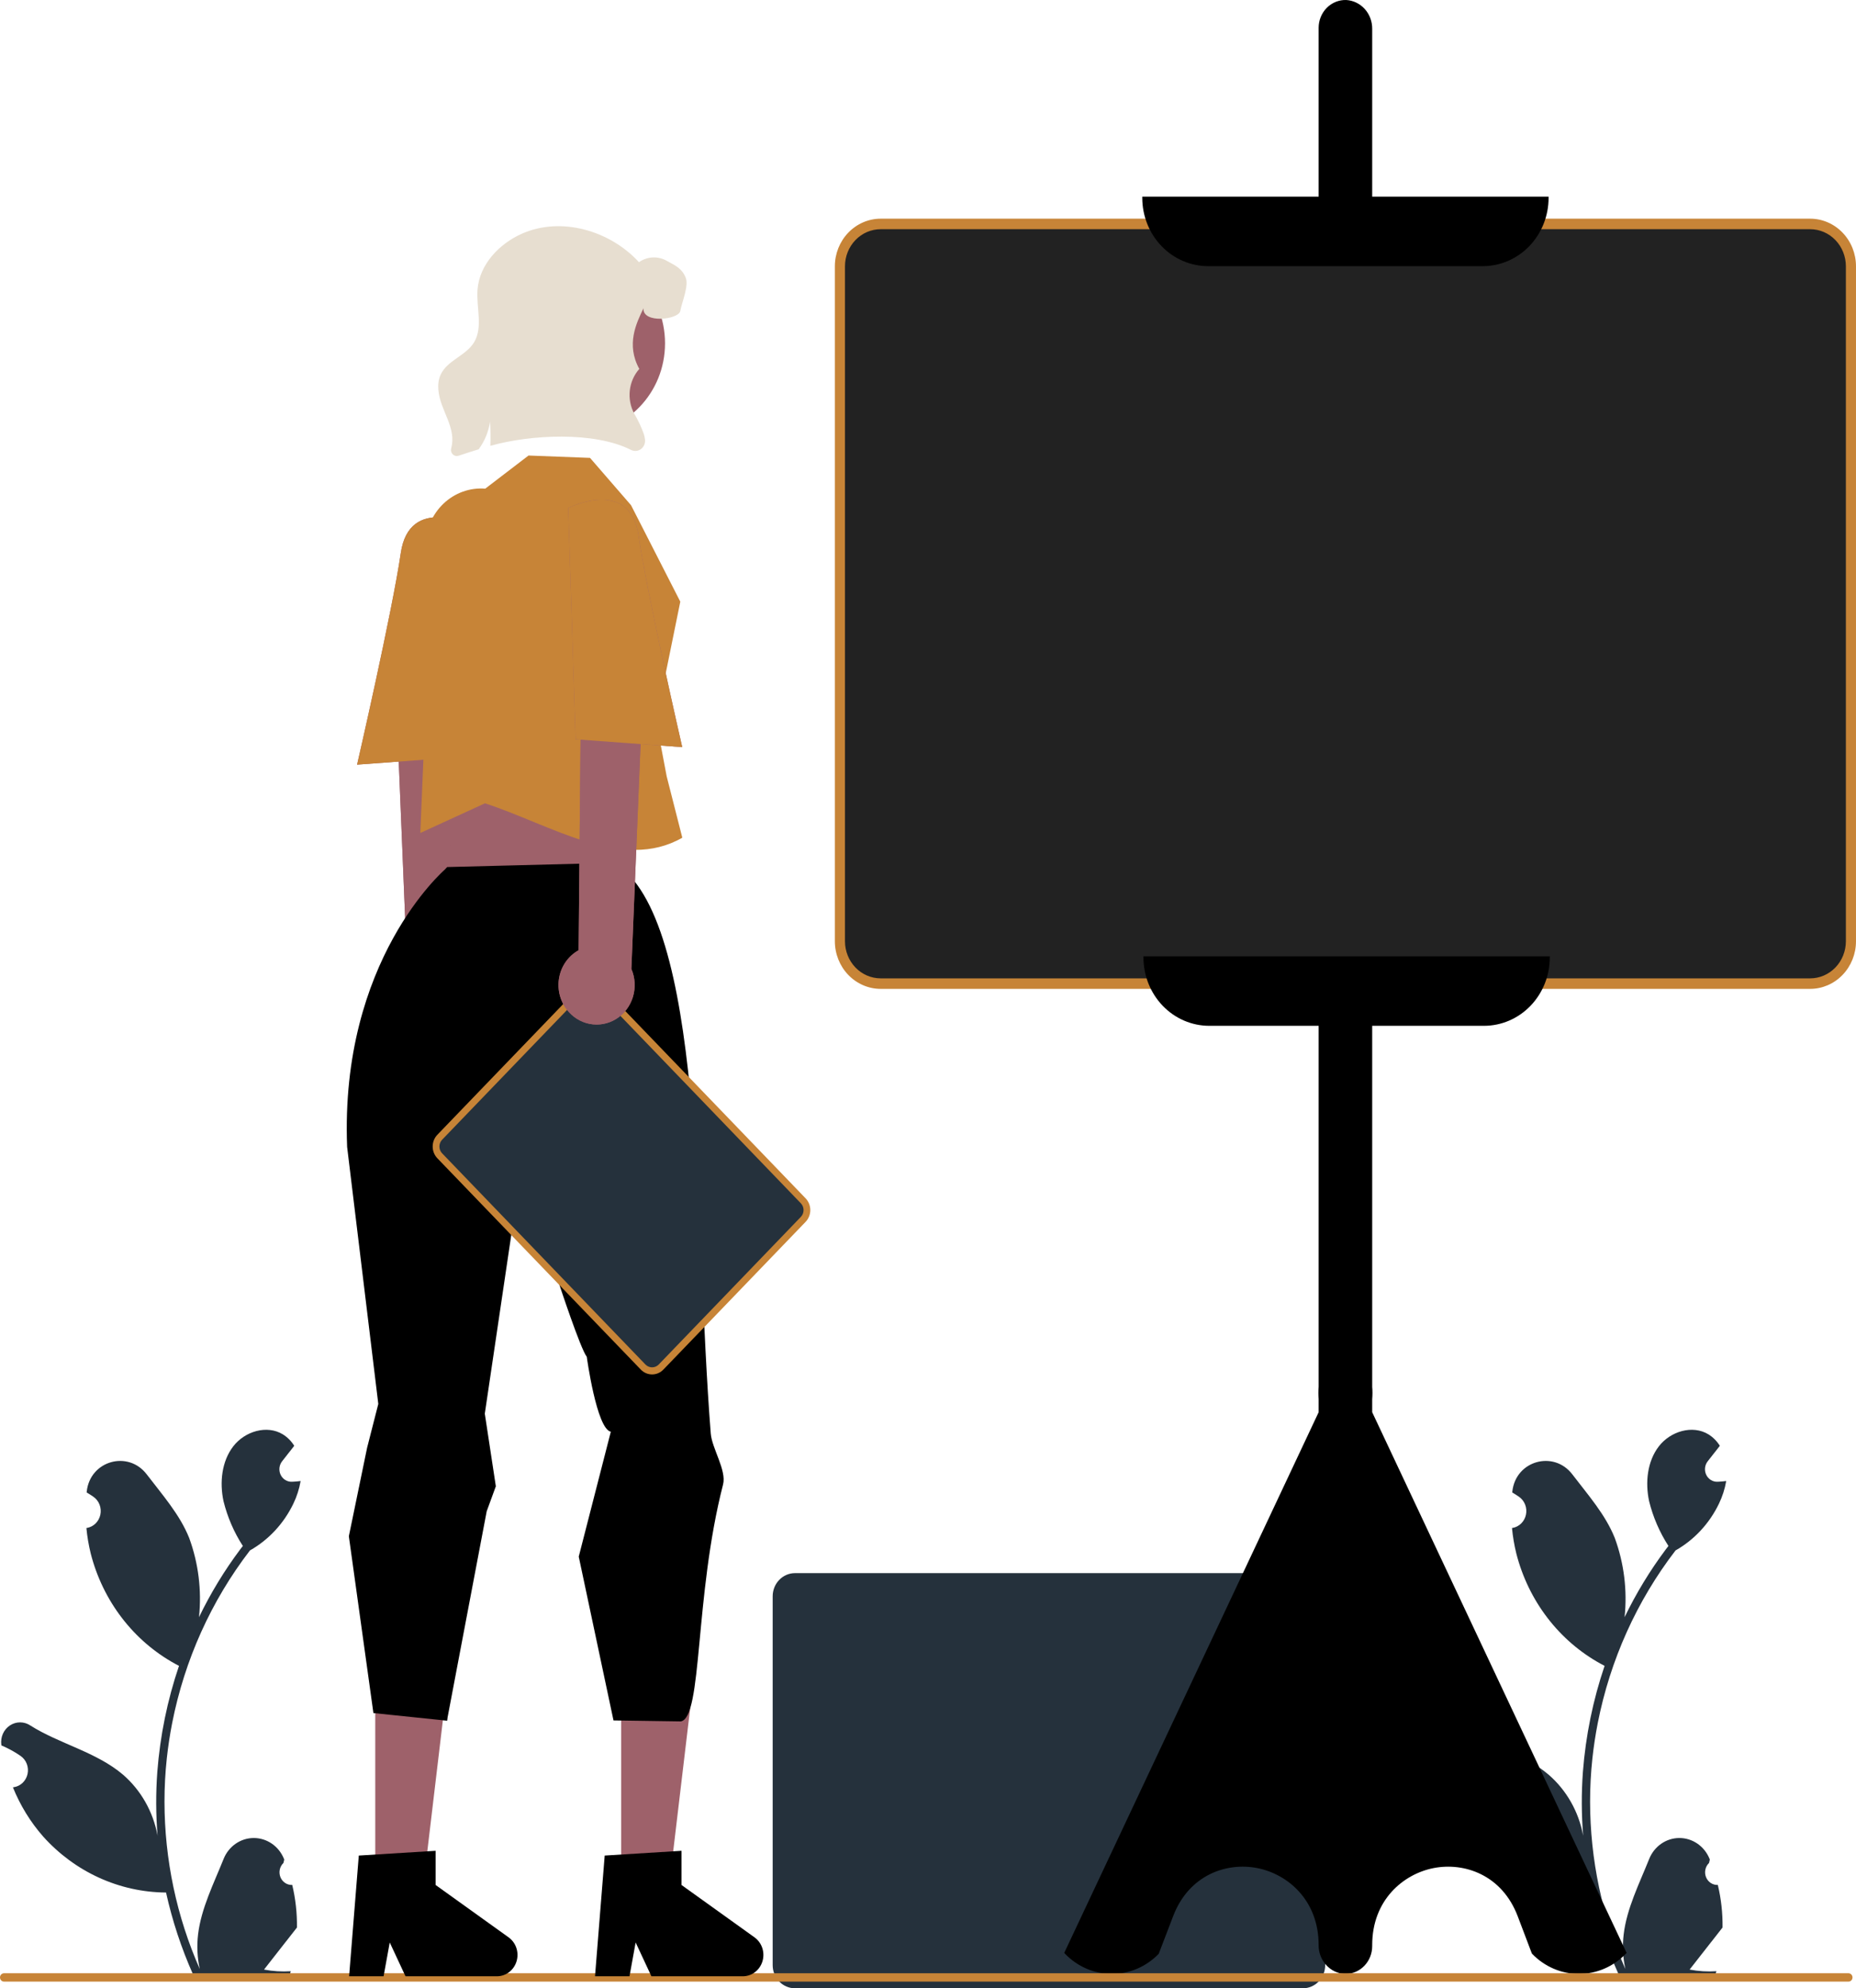 <svg width="606" height="649" viewBox="0 0 606 649" fill="none" xmlns="http://www.w3.org/2000/svg">
<g clip-path="url(#clip0_562_3421)">
<path d="M425.415 649H259.557C257.629 648.998 255.781 648.202 254.418 646.786C253.054 645.37 252.287 643.451 252.285 641.449V521.038C252.287 519.036 253.054 517.117 254.418 515.701C255.781 514.286 257.629 513.49 259.557 513.487H425.415C427.343 513.49 429.191 514.286 430.555 515.702C431.918 517.117 432.685 519.037 432.687 521.038V641.449C432.685 643.451 431.918 645.37 430.554 646.786C429.191 648.201 427.343 648.998 425.415 649Z" fill="#25313C"/>
<path d="M154.372 335.118C155.484 333.64 156.27 331.928 156.676 330.1C157.081 328.273 157.096 326.375 156.719 324.541C156.341 322.707 155.582 320.981 154.493 319.485C153.404 317.989 152.012 316.759 150.416 315.882L149.371 200.69L128.637 210.57L133.197 321.978C131.956 324.86 131.776 328.115 132.691 331.126C133.606 334.137 135.553 336.694 138.164 338.314C140.774 339.934 143.865 340.503 146.852 339.914C149.84 339.325 152.515 337.619 154.372 335.118Z" fill="#9E616A"/>
<path d="M153.815 171.526C153.815 171.526 133.646 161.366 130.856 180.534C128.067 199.701 116.594 249.587 116.594 249.587L151.41 247.03L153.815 171.526Z" fill="#9E616A"/>
<path d="M154.372 335.118C155.484 333.64 156.27 331.928 156.676 330.1C157.081 328.273 157.096 326.375 156.719 324.541C156.341 322.707 155.582 320.981 154.493 319.485C153.404 317.989 152.012 316.759 150.416 315.882L149.371 200.69L128.637 210.57L133.197 321.978C131.956 324.86 131.776 328.115 132.691 331.126C133.606 334.137 135.553 336.694 138.164 338.314C140.774 339.934 143.865 340.503 146.852 339.914C149.84 339.325 152.515 337.619 154.372 335.118Z" fill="#9E616A"/>
<path d="M153.815 171.526C153.815 171.526 133.646 161.366 130.856 180.534C128.067 199.701 116.594 249.587 116.594 249.587L151.41 247.03L153.815 171.526Z" fill="#C78437"/>
<path d="M95.416 615.262C94.602 615.3 93.796 615.078 93.107 614.626C92.418 614.173 91.88 613.511 91.566 612.73C91.251 611.949 91.175 611.087 91.349 610.259C91.522 609.432 91.936 608.68 92.535 608.106C92.635 607.692 92.707 607.395 92.807 606.981C92.772 606.891 92.735 606.801 92.699 606.711C91.879 604.699 90.504 602.983 88.748 601.78C86.991 600.576 84.931 599.938 82.827 599.947C80.723 599.955 78.668 600.608 76.92 601.825C75.172 603.042 73.81 604.769 73.004 606.787C69.782 614.843 65.681 622.913 64.671 631.431C64.227 635.196 64.414 639.013 65.226 642.712C57.66 625.574 53.731 606.948 53.706 588.095C53.704 583.364 53.957 578.637 54.464 573.935C54.883 570.081 55.464 566.254 56.207 562.455C60.262 541.84 68.969 522.518 81.612 506.076C87.731 502.609 92.68 497.277 95.791 490.8C96.918 488.472 97.715 485.986 98.156 483.421C97.466 483.515 96.764 483.573 96.074 483.62C95.859 483.632 95.632 483.644 95.417 483.656L95.336 483.659C94.578 483.695 93.825 483.502 93.17 483.103C92.514 482.705 91.984 482.118 91.642 481.414C91.3 480.71 91.162 479.918 91.243 479.134C91.325 478.35 91.623 477.607 92.101 476.995C92.399 476.614 92.697 476.234 92.996 475.853C93.448 475.266 93.912 474.69 94.365 474.102C94.417 474.047 94.466 473.988 94.512 473.926C95.033 473.256 95.553 472.598 96.074 471.928C95.124 470.397 93.846 469.114 92.339 468.18C87.123 465.007 79.925 467.205 76.157 472.105C72.378 477.005 71.665 483.879 72.977 490.001C74.268 495.21 76.403 500.153 79.292 504.619C79.009 504.995 78.715 505.359 78.432 505.735C73.26 512.64 68.753 520.055 64.974 527.873C65.893 519.115 64.796 510.254 61.774 502.022C58.711 494.349 52.97 487.887 47.915 481.254C41.842 473.287 29.39 476.764 28.32 486.864C28.309 486.962 28.299 487.06 28.29 487.157C29.04 487.597 29.776 488.064 30.495 488.558C31.398 489.185 32.098 490.08 32.503 491.127C32.908 492.174 32.999 493.324 32.764 494.426C32.529 495.527 31.979 496.53 31.186 497.301C30.393 498.073 29.394 498.577 28.32 498.749L28.21 498.767C28.478 501.577 28.951 504.362 29.625 507.098C31.578 514.736 35.03 521.872 39.764 528.059C44.498 534.247 50.412 539.352 57.135 543.055C57.576 543.29 58.006 543.525 58.447 543.748C54.651 554.92 52.27 566.556 51.363 578.365C50.85 585.332 50.881 592.331 51.454 599.293L51.42 599.046C49.971 591.305 45.994 584.319 40.16 579.27C31.495 571.879 19.253 569.157 9.905 563.216C8.912 562.554 7.757 562.2 6.576 562.197C5.396 562.194 4.239 562.542 3.242 563.199C2.246 563.857 1.451 564.796 0.952 565.907C0.453 567.018 0.27 568.254 0.425 569.469C0.437 569.556 0.45 569.642 0.463 569.729C1.856 570.318 3.213 570.997 4.525 571.761C5.276 572.201 6.011 572.668 6.731 573.162C7.634 573.789 8.334 574.685 8.739 575.732C9.144 576.779 9.235 577.928 9 579.03C8.765 580.132 8.215 581.134 7.422 581.905C6.629 582.677 5.63 583.182 4.556 583.353L4.446 583.371C4.367 583.383 4.299 583.395 4.22 583.406C6.601 589.31 9.943 594.743 14.099 599.469C19.233 605.19 25.439 609.762 32.335 612.904C39.231 616.046 46.673 617.692 54.204 617.742H54.215C56.259 626.966 59.221 635.945 63.053 644.533H94.625C94.739 644.169 94.84 643.793 94.942 643.428C92.02 643.619 89.086 643.438 86.206 642.888C88.549 639.903 90.891 636.895 93.233 633.91C93.286 633.855 93.335 633.796 93.38 633.734C94.569 632.207 95.768 630.691 96.957 629.163L96.957 629.161C97.02 624.479 96.503 619.807 95.418 615.262L95.416 615.262Z" fill="#25313C"/>
<path d="M560.885 615.262C560.071 615.3 559.265 615.078 558.576 614.626C557.887 614.173 557.349 613.511 557.034 612.73C556.72 611.949 556.644 611.087 556.818 610.259C556.991 609.432 557.405 608.68 558.004 608.106C558.104 607.692 558.176 607.395 558.276 606.981C558.24 606.891 558.204 606.801 558.168 606.711C557.347 604.699 555.973 602.983 554.216 601.78C552.46 600.576 550.4 599.938 548.296 599.947C546.191 599.955 544.136 600.608 542.389 601.825C540.641 603.042 539.278 604.769 538.472 606.787C535.251 614.843 531.15 622.913 530.14 631.431C529.695 635.196 529.883 639.013 530.695 642.712C523.129 625.574 519.2 606.948 519.175 588.095C519.173 583.364 519.426 578.637 519.933 573.935C520.351 570.081 520.932 566.254 521.676 562.455C525.731 541.84 534.437 522.518 547.08 506.076C553.2 502.609 558.148 497.277 561.26 490.8C562.387 488.472 563.183 485.986 563.625 483.421C562.934 483.515 562.233 483.573 561.543 483.62C561.328 483.632 561.101 483.644 560.886 483.656L560.805 483.659C560.046 483.695 559.294 483.502 558.639 483.103C557.983 482.705 557.453 482.118 557.111 481.414C556.769 480.71 556.63 479.918 556.712 479.134C556.793 478.35 557.091 477.607 557.57 476.995C557.868 476.614 558.166 476.234 558.464 475.853C558.917 475.266 559.381 474.69 559.834 474.102C559.886 474.047 559.935 473.988 559.981 473.926C560.501 473.256 561.022 472.598 561.543 471.928C560.592 470.397 559.314 469.114 557.808 468.18C552.591 465.007 545.394 467.205 541.626 472.105C537.846 477.005 537.133 483.879 538.446 490.001C539.737 495.21 541.872 500.153 544.761 504.619C544.478 504.995 544.183 505.359 543.9 505.735C538.729 512.64 534.221 520.055 530.443 527.873C531.362 519.115 530.265 510.254 527.243 502.022C524.18 494.349 518.439 487.887 513.383 481.254C507.311 473.287 494.858 476.764 493.789 486.864C493.778 486.962 493.768 487.06 493.758 487.157C494.509 487.597 495.244 488.064 495.963 488.558C496.867 489.185 497.567 490.08 497.972 491.127C498.377 492.174 498.468 493.324 498.233 494.426C497.998 495.527 497.448 496.53 496.655 497.301C495.862 498.073 494.863 498.577 493.789 498.749L493.679 498.767C493.946 501.577 494.419 504.362 495.093 507.098C497.047 514.736 500.499 521.872 505.233 528.059C509.966 534.247 515.88 539.352 522.603 543.055C523.045 543.29 523.475 543.525 523.916 543.748C520.12 554.92 517.738 566.556 516.832 578.365C516.319 585.332 516.349 592.331 516.923 599.293L516.889 599.046C515.44 591.305 511.463 584.319 505.629 579.27C496.964 571.879 484.722 569.157 475.374 563.216C474.381 562.554 473.226 562.2 472.045 562.197C470.864 562.194 469.708 562.542 468.711 563.199C467.714 563.857 466.92 564.796 466.42 565.907C465.921 567.018 465.738 568.254 465.893 569.469C465.906 569.556 465.919 569.642 465.932 569.729C467.325 570.318 468.682 570.997 469.994 571.761C470.745 572.201 471.48 572.668 472.199 573.162C473.103 573.789 473.803 574.685 474.208 575.732C474.613 576.779 474.704 577.928 474.469 579.03C474.234 580.132 473.684 581.134 472.891 581.905C472.098 582.677 471.099 583.182 470.025 583.353L469.915 583.371C469.836 583.383 469.768 583.395 469.689 583.406C472.07 589.31 475.412 594.743 479.568 599.469C484.702 605.19 490.908 609.762 497.804 612.904C504.7 616.046 512.142 617.692 519.673 617.742H519.684C521.728 626.966 524.69 635.945 528.522 644.533H560.094C560.207 644.169 560.309 643.793 560.411 643.428C557.489 643.619 554.555 643.438 551.675 642.888C554.017 639.903 556.36 636.895 558.702 633.91C558.754 633.855 558.804 633.796 558.849 633.734C560.037 632.207 561.237 630.691 562.425 629.163L562.426 629.161C562.489 624.479 561.972 619.807 560.886 615.262L560.885 615.262Z" fill="#25313C"/>
<path d="M439.294 644.319C439.203 644.319 439.113 644.316 439.022 644.314C436.711 644.177 434.541 643.12 432.962 641.363C431.384 639.606 430.518 637.285 430.546 634.882C430.546 620.262 420.489 611.733 410.522 609.767C400.555 607.802 388.186 611.905 383.024 625.509L378.331 637.743C374.273 641.947 368.775 644.307 363.043 644.307C357.31 644.307 351.812 641.947 347.754 637.743L347.477 637.455L347.649 637.088L430.546 460.969V456.653C430.432 455.323 430.432 453.984 430.549 452.654L430.546 9.08C430.546 7.864 430.781 6.66 431.238 5.541C431.694 4.421 432.362 3.408 433.203 2.561C434.044 1.715 435.039 1.052 436.131 0.613C437.223 0.174 438.389 -0.033 439.559 0.004C441.87 0.141 444.04 1.198 445.619 2.955C447.198 4.712 448.063 7.034 448.035 9.436V452.705C448.15 454.036 448.149 455.374 448.033 456.704L448.035 460.968L531.105 637.455L530.827 637.743C526.769 641.947 521.271 644.307 515.539 644.307C509.807 644.307 504.309 641.947 500.251 637.743L500.128 637.549L495.557 625.509C490.395 611.906 478.028 607.806 468.059 609.767C458.092 611.733 448.035 620.262 448.035 634.882V635.239C448.035 637.646 447.114 639.955 445.475 641.658C443.836 643.361 441.613 644.318 439.294 644.319Z" fill="black"/>
<path d="M591.042 321.064H287.549C284.021 321.06 280.639 319.603 278.144 317.012C275.65 314.422 274.246 310.91 274.242 307.247V86.915C274.246 83.251 275.649 79.739 278.144 77.149C280.639 74.559 284.021 73.102 287.549 73.097H591.042C594.57 73.102 597.952 74.559 600.447 77.149C602.941 79.74 604.344 83.252 604.348 86.915V307.247C604.344 310.91 602.941 314.422 600.446 317.012C597.952 319.602 594.57 321.06 591.042 321.064Z" fill="#222222"/>
<path d="M591.04 322.778H287.547C283.582 322.773 279.78 321.136 276.976 318.224C274.172 315.313 272.595 311.365 272.59 307.247V86.915C272.594 82.797 274.172 78.849 276.976 75.938C279.78 73.026 283.582 71.388 287.547 71.384H591.04C595.006 71.388 598.807 73.026 601.611 75.938C604.415 78.85 605.993 82.797 605.997 86.915V307.247C605.993 311.365 604.415 315.312 601.611 318.224C598.807 321.135 595.006 322.773 591.04 322.778ZM287.547 74.812C284.457 74.815 281.494 76.091 279.309 78.361C277.124 80.629 275.895 83.706 275.891 86.915V307.247C275.895 310.456 277.124 313.532 279.309 315.801C281.494 318.07 284.457 319.346 287.547 319.35H591.04C594.131 319.346 597.093 318.07 599.278 315.801C601.463 313.532 602.692 310.456 602.696 307.247V86.915C602.693 83.706 601.464 80.629 599.278 78.361C597.093 76.091 594.131 74.815 591.04 74.812H287.547Z" fill="#C78437"/>
<path d="M484.167 86.873H394.422C388.732 86.867 383.277 84.517 379.254 80.339C375.23 76.161 372.967 70.497 372.961 64.589V64.184H505.628V64.589C505.621 70.497 503.358 76.161 499.335 80.339C495.312 84.517 489.857 86.867 484.167 86.873Z" fill="black"/>
<path d="M484.558 334.84H394.812C389.123 334.833 383.668 332.483 379.644 328.305C375.621 324.127 373.358 318.463 373.352 312.555V312.15H506.018V312.555C506.012 318.463 503.749 324.127 499.726 328.305C495.702 332.483 490.247 334.833 484.558 334.84Z" fill="black"/>
<path d="M604.855 645.454C604.856 645.632 604.822 645.809 604.757 645.975C604.691 646.14 604.595 646.29 604.473 646.416C604.351 646.543 604.207 646.643 604.047 646.711C603.888 646.779 603.718 646.814 603.546 646.813H1.309C0.962 646.813 0.629 646.67 0.384 646.415C0.138 646.16 0 645.814 0 645.454C0 645.093 0.138 644.747 0.384 644.492C0.629 644.237 0.962 644.094 1.309 644.094H603.546C603.718 644.093 603.888 644.128 604.047 644.196C604.207 644.264 604.351 644.365 604.473 644.491C604.594 644.617 604.691 644.767 604.757 644.933C604.822 645.098 604.856 645.275 604.855 645.454Z" fill="#C78437"/>
<path d="M202.812 613.801H218.675L226.222 550.264L202.809 550.265L202.812 613.801Z" fill="#9E616A"/>
<path d="M197.439 605.675L222.516 604.121V615.278L246.358 632.375C247.535 633.22 248.422 634.433 248.889 635.838C249.356 637.242 249.378 638.765 248.952 640.184C248.526 641.603 247.674 642.843 246.522 643.723C245.369 644.604 243.975 645.079 242.544 645.079H212.689L207.543 634.043L205.534 645.079H194.277L197.439 605.675Z" fill="black"/>
<path d="M148.86 260.397L147.306 268.087L145.984 296.453L199.072 288.989L203.149 256.143L197.514 246.529L148.86 260.397Z" fill="#9E616A"/>
<path d="M122.527 613.801H138.39L145.937 550.264L122.523 550.265L122.527 613.801Z" fill="#9E616A"/>
<path d="M113.918 501.549L113.918 501.379L119.856 472.594L123.518 458.264L113.34 374.361C110.943 313.403 145.001 284.101 145.269 283.812L146.007 283.015L200.626 281.627C230.014 299.911 226.687 399.912 232.068 467.921C232.452 472.771 237.274 479.929 236.089 484.542C226.685 521.137 229.44 560.711 222.276 561.881L200.311 561.564L188.966 508.101L199.438 467.325C194.794 466.437 191.584 442.859 191.584 442.859C189.56 440.364 182.574 419.143 182.574 419.143L173.258 360.4L158.292 461.437L161.896 485.14L158.913 493.29L146.14 560.575L146.004 561.659L121.921 559.162L113.918 501.549Z" fill="black"/>
<path d="M117.15 605.675L142.227 604.121V615.278L166.069 632.375C167.246 633.22 168.133 634.433 168.6 635.838C169.067 637.242 169.089 638.765 168.663 640.184C168.237 641.603 167.385 642.843 166.233 643.723C165.08 644.604 163.686 645.079 162.255 645.079H132.4L127.254 634.043L125.245 645.079H113.988L117.15 605.675Z" fill="black"/>
<path d="M192.652 149.463L206.042 164.911L222.124 196.388L214.224 235.201L217.678 253.415L222.779 273.436C203.126 284.724 179.782 269.135 158.336 262.211L137.234 271.891L138.35 245.243L138.922 178.101C138.944 175.522 139.477 172.976 140.486 170.619C141.495 168.263 142.96 166.147 144.79 164.404C146.62 162.66 148.775 161.325 151.122 160.482C153.469 159.64 155.958 159.307 158.434 159.505L172.568 148.691L192.652 149.463Z" fill="#C78437"/>
<path d="M188.905 141.377C204.498 141.377 217.138 128.251 217.138 112.06C217.138 95.868 204.498 82.743 188.905 82.743C173.312 82.743 160.672 95.868 160.672 112.06C160.672 128.251 173.312 141.377 188.905 141.377Z" fill="#9E616A"/>
<path d="M222.129 101.48C221.632 104.352 209.746 105.738 210.104 100.628C207.791 105.439 204.336 112.422 208.737 120.421C207.013 122.37 205.927 124.837 205.634 127.466C205.342 130.096 205.857 132.754 207.107 135.061C208.36 137.175 209.409 139.412 210.24 141.739C210.408 142.304 210.527 142.884 210.598 143.47C210.669 144.06 210.585 144.658 210.357 145.203C210.128 145.747 209.763 146.218 209.299 146.566C208.835 146.913 208.289 147.125 207.719 147.178C207.149 147.231 206.576 147.124 206.06 146.868C194.087 140.779 173.208 141.811 160.11 145.526C160.197 142.88 160.162 140.24 160.005 137.607C159.527 140.9 158.248 144.013 156.288 146.65C154.045 147.339 151.846 148.054 149.717 148.761C149.392 148.87 149.045 148.886 148.712 148.807C148.38 148.727 148.074 148.556 147.828 148.31C147.581 148.065 147.404 147.755 147.314 147.413C147.224 147.071 147.225 146.71 147.317 146.369C147.732 144.805 147.809 143.165 147.544 141.566C147.003 138.25 145.397 135.251 144.263 132.106C143.128 128.962 142.482 125.346 143.87 122.311C146.025 117.599 152.099 116.158 154.778 111.745C157.789 106.789 155.45 100.328 155.921 94.483C156.584 86.219 163.103 79.505 170.451 76.261C183.174 70.643 199.091 75.192 208.629 85.577C209.967 84.639 211.529 84.104 213.142 84.032C214.755 83.96 216.355 84.354 217.766 85.169C220.584 86.737 222.609 87.552 223.874 90.606C224.983 93.288 222.635 98.598 222.129 101.48Z" fill="#E7DED0"/>
<path d="M210 446.236L143.576 377.261C142.804 376.458 142.371 375.371 142.371 374.237C142.371 373.103 142.804 372.016 143.575 371.213L190.016 322.989C190.789 322.188 191.837 321.739 192.929 321.739C194.021 321.739 195.068 322.188 195.841 322.989L262.266 391.964C263.037 392.766 263.471 393.854 263.471 394.988C263.471 396.122 263.037 397.209 262.266 398.012L215.825 446.236C215.052 447.037 214.005 447.486 212.913 447.486C211.821 447.486 210.773 447.037 210 446.236Z" fill="#25313C"/>
<path d="M212.912 448.628C212.226 448.63 211.547 448.491 210.914 448.219C210.281 447.947 209.705 447.548 209.222 447.043L142.797 378.069C141.819 377.052 141.27 375.674 141.27 374.237C141.27 372.8 141.819 371.422 142.797 370.405L189.238 322.182C190.217 321.166 191.544 320.596 192.928 320.596C194.312 320.596 195.639 321.166 196.619 322.182L263.043 391.156C264.021 392.173 264.57 393.551 264.57 394.988C264.57 396.425 264.021 397.803 263.043 398.819L216.602 447.043C216.118 447.548 215.543 447.947 214.91 448.219C214.276 448.491 213.597 448.63 212.912 448.628ZM192.928 322.881C192.532 322.88 192.139 322.96 191.773 323.117C191.406 323.274 191.074 323.505 190.794 323.797L144.353 372.021C143.788 372.609 143.47 373.406 143.47 374.237C143.47 375.068 143.788 375.865 144.353 376.453L210.778 445.428C211.353 445.996 212.117 446.313 212.912 446.313C213.706 446.313 214.47 445.996 215.046 445.428L261.487 397.204C262.052 396.615 262.37 395.818 262.37 394.988C262.37 394.157 262.052 393.36 261.487 392.772L195.062 323.797C194.782 323.506 194.45 323.274 194.083 323.117C193.717 322.96 193.324 322.88 192.928 322.881Z" fill="#C78437"/>
<path d="M184.971 329.405C183.859 327.927 183.072 326.214 182.667 324.387C182.261 322.559 182.247 320.662 182.624 318.828C183.001 316.994 183.761 315.268 184.85 313.772C185.939 312.276 187.331 311.046 188.927 310.169L189.972 194.977L210.706 204.857L206.145 316.264C207.387 319.147 207.567 322.402 206.652 325.413C205.736 328.423 203.789 330.981 201.179 332.601C198.569 334.221 195.477 334.79 192.49 334.201C189.503 333.612 186.827 331.905 184.971 329.405Z" fill="#9E616A"/>
<path d="M185.531 165.812C185.531 165.812 205.701 155.653 208.49 174.82C211.279 193.988 222.753 243.874 222.753 243.874L187.937 241.317L185.531 165.812Z" fill="#9E616A"/>
<path d="M184.971 329.405C183.859 327.927 183.072 326.214 182.667 324.387C182.261 322.559 182.247 320.662 182.624 318.828C183.001 316.994 183.761 315.268 184.85 313.772C185.939 312.276 187.331 311.046 188.927 310.169L189.972 194.977L210.706 204.857L206.145 316.264C207.387 319.147 207.567 322.402 206.652 325.413C205.736 328.423 203.789 330.981 201.179 332.601C198.569 334.221 195.477 334.79 192.49 334.201C189.503 333.612 186.827 331.905 184.971 329.405Z" fill="#9E616A"/>
<path d="M185.531 165.812C185.531 165.812 205.701 155.653 208.49 174.82C211.279 193.988 222.753 243.874 222.753 243.874L187.937 241.317L185.531 165.812Z" fill="#C78437"/>
</g>
<defs>
<clipPath id="clip0_562_3421">
<rect width="606" height="649" fill="white"/>
</clipPath>
</defs>
</svg>
